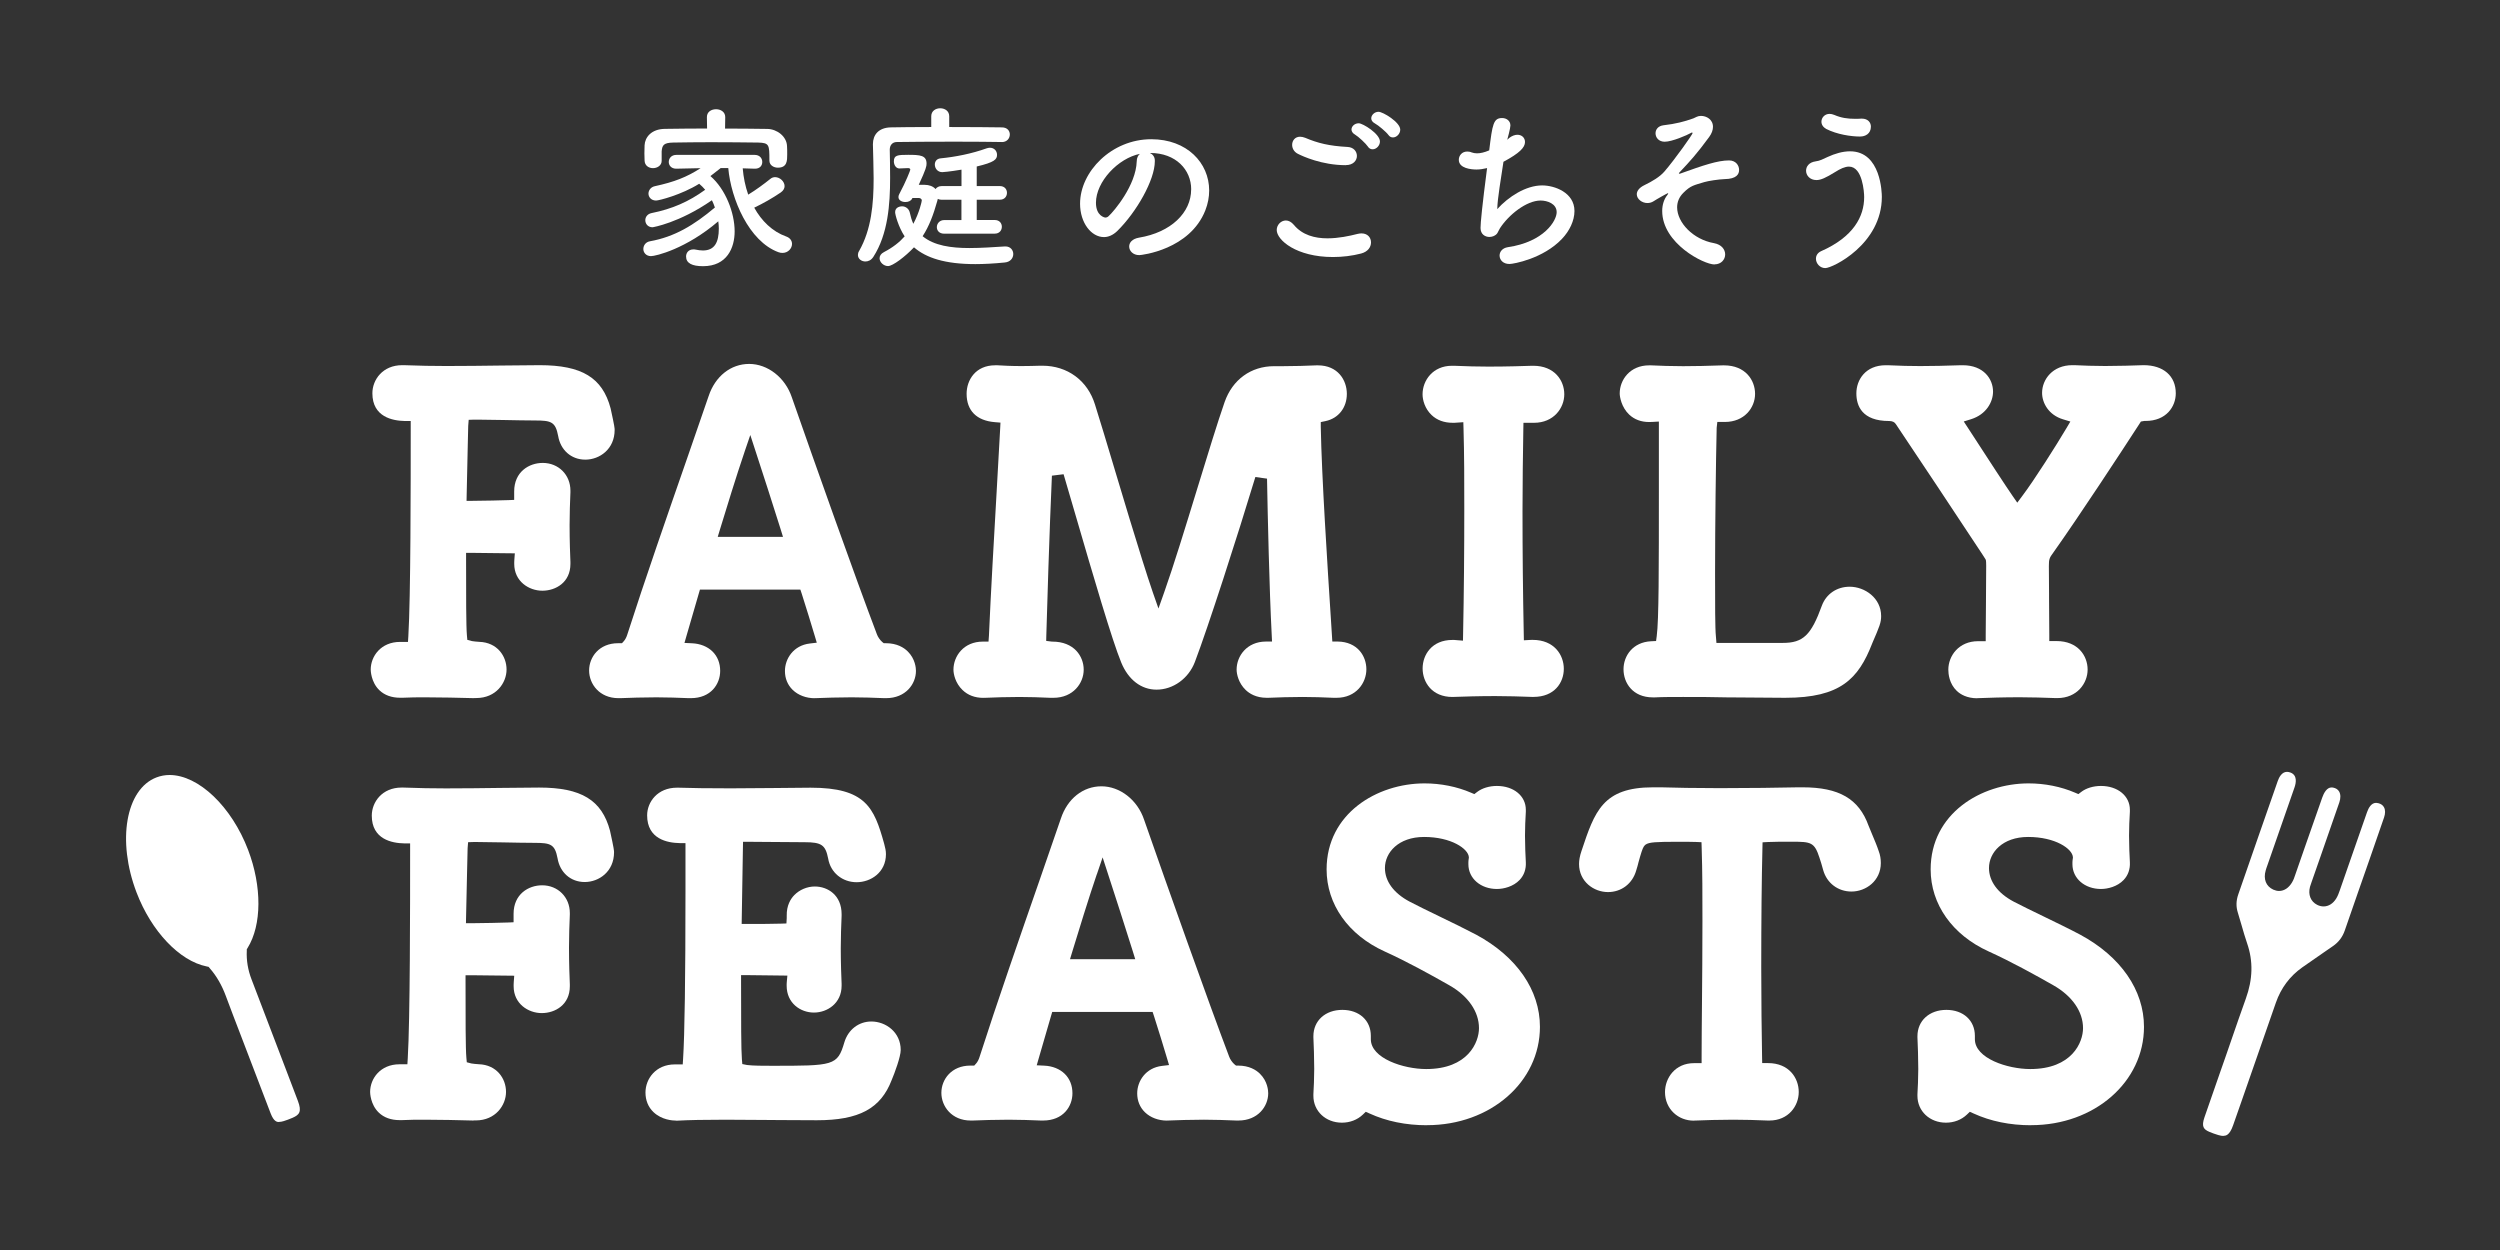 <?xml version="1.0" encoding="UTF-8"?>
<svg id="_デザイン" data-name="デザイン" xmlns="http://www.w3.org/2000/svg" viewBox="0 0 420 210">
  <rect x="0" y="0" width="420" height="210" fill="#333333" stroke="none"/>
  <defs>
    <style>
      .cls-1 {
        fill: #fff;
        stroke-width: 0px;
      }
    </style>
  </defs>
  <path class="cls-1" d="m79.55,188.25c-2.81-.07-5.46-.14-8.15-.14-1.29,0-2.62,0-3.88.07-.12,0-.25,0-.37,0-1.45,0-2.63-.42-3.5-1.25-1.45-1.38-1.47-3.39-1.47-3.48,0-2.25,1.73-4.65,4.93-4.65h1.33l.06-.94c.4-6.49.4-25.87.4-35.18v-.99h-.99c-2.04-.04-5.45-.67-5.45-4.66,0-2.29,1.75-4.72,5-4.72h.29c2.62.1,4.97.14,7.15.14,3.01,0,6.27-.04,9.23-.08,2.46-.03,4.72-.06,6.44-.06,7.09,0,10.54,2.1,11.91,7.25.68,3.08.68,3.38.68,3.62,0,3.25-2.54,5-4.93,5s-4.17-1.64-4.56-3.98c-.45-2.36-1.14-2.6-3.88-2.6-1.34,0-3.43-.04-5.38-.08-1.71-.03-3.3-.06-4.2-.06-.28,0-.5,0-.68,0l-.89.03-.08,1c-.02,1-.05,2.16-.08,3.42-.06,2.44-.13,5.28-.18,8.17l-.02,1.02h1.02c2.12-.02,4.77-.07,6.03-.12l.95-.04v-1.42c0-3.29,2.49-4.79,4.8-4.79,2.65,0,4.65,2,4.65,4.65v.29c-.07,1.64-.14,3.61-.14,5.51,0,2.67.09,5.01.14,6.18v.34c0,3.09-2.45,4.5-4.72,4.5s-4.72-1.58-4.72-4.5v-.29c0-.14,0-.28.02-.43l.08-1.06-3.68-.04c-1.16-.01-2.42-.03-3.49-.04h-1.01s0,1,0,1c0,6.15,0,11.36.14,12.86l.07.76.76.2c.31.05.73.1,1.24.13,3.02.09,4.59,2.4,4.59,4.65s-1.78,4.79-5.08,4.79h-.36Z"/>
  <path class="cls-1" d="m113.57,188.26c-.54,0-2.4-.1-3.79-1.43-.88-.84-1.34-1.98-1.34-3.29,0-2.29,1.73-4.72,4.93-4.72h1.33l.06-.94c.26-3.99.4-13.68.4-28.03v-8.21h-.99c-2.04-.04-5.45-.67-5.45-4.66,0-2.25,1.75-4.65,5-4.65h.29c1.93.07,5.05.11,8.73.11,2.35,0,4.8-.02,7.07-.05,2.42-.03,4.64-.06,6.37-.06,9.27,0,10.67,3.37,12.33,9.31l.06.23c.14.54.27,1.05.27,1.62,0,3.07-2.54,4.72-4.93,4.72s-4.38-1.6-4.78-3.98c-.45-2.28-1.11-2.74-3.95-2.74-1.89,0-4.77-.03-6.88-.05,0,0-2.12-.02-2.49-.02h-.98s-.02.98-.02.98c-.06,2.74-.12,6.83-.18,10.96l-.03,1.86h1.02c1.95,0,4.34,0,5.59-.05l.91-.03.05-.91c0-.1,0-.22,0-.37-.04-1.76.67-2.87,1.28-3.49.88-.9,2.16-1.44,3.44-1.44,2.17,0,4.5,1.45,4.5,4.65v.29c-.07,1.62-.14,3.57-.14,5.44,0,2.48.09,4.8.14,5.96v.34c0,2.92-2.39,4.5-4.65,4.5s-4.58-1.58-4.58-4.5v-.29c0-.11,0-.22.02-.34l.1-1.08s-2.47-.02-3.33-.04c-1.12-.02-2.36-.03-3.44-.04h-1.01s0,1,0,1c0,6.54.01,11.66.14,13.14l.07.8.8.16c.96.13,2.88.13,4.14.13,10.42,0,11.04,0,12.2-3.93.63-2.13,2.41-3.51,4.54-3.51,2.42,0,4.93,1.79,4.93,4.79,0,1.12-1.02,3.88-1.51,5.03-1.85,4.82-5.49,6.77-12.58,6.77-1.81,0-3.94-.02-6.21-.03l-2.59-.02c-2.19-.02-4.43-.04-6.58-.04-3.48,0-6.05.05-8.09.16-.06,0-.14,0-.22,0Z"/>
  <path class="cls-1" d="m196.04,188.26c-1.43,0-2.77-.51-3.68-1.39-.86-.83-1.31-1.93-1.31-3.19,0-2.05,1.43-4.29,4.17-4.61l1.18-.14-.34-1.14c-.49-1.64-1.51-5.01-2.19-7.09l-.23-.69h-16.87l-.21.72c-.53,1.82-1.53,5.25-2.04,7.02l-.35,1.22,1.27.06c1.37.06,2.59.55,3.43,1.37.85.83,1.3,1.96,1.3,3.27,0,2.2-1.54,4.58-4.93,4.58h-.37c-1.75-.07-3.57-.14-5.42-.14-2.3,0-4.44.08-6.04.14h-.33c-3.2,0-4.93-2.39-4.93-4.65s1.7-4.58,4.86-4.58h.66l.3-.33c.24-.26.46-.68.59-1.11,2.87-8.95,6.85-20.4,10.05-29.6,1.45-4.17,2.72-7.83,3.62-10.48,1.11-3.33,3.72-5.4,6.81-5.4s6.05,2.26,7.17,5.62c3.85,11.04,10.82,30.67,14.29,39.8.15.44.55,1,.88,1.28l.27.22h.35c1.88,0,3.03.74,3.66,1.36,1.3,1.27,1.4,2.84,1.4,3.29,0,2.22-1.75,4.58-5,4.58h-.37c-1.75-.07-3.57-.14-5.42-.14-2.3,0-4.44.08-6.04.14h-.2Zm-11.78-41.37c-1.29,3.77-3.13,9.75-4.11,12.97l-.39,1.29h10.96l-.4-1.3c-1.03-3.33-3.11-9.74-4.11-12.82l-.97-2.99-.97,2.85Z"/>
  <path class="cls-1" d="m239.75,189.04c-3.57,0-6.82-.67-9.68-1.98l-.62-.28-.49.47c-.92.88-2.17,1.36-3.52,1.36-2.73,0-4.79-1.94-4.79-4.5v-.29c.06-1.09.14-2.64.14-4.22,0-1.94-.08-3.96-.14-5.32v-.2c0-2.6,2-4.42,4.86-4.42s4.79,1.79,4.79,4.36v.57c0,3.22,5.5,5.01,9.3,5.01,7.02,0,8.87-4.49,8.87-6.87,0-2.78-1.82-5.41-5-7.21-3.08-1.75-7.09-3.97-10.86-5.68-6.1-2.77-9.74-7.93-9.74-13.78,0-9.38,8.47-14.45,16.45-14.45,2.73,0,5.44.54,7.83,1.57l.54.23.47-.36c.83-.64,2.04-1.01,3.32-1.01,2.82,0,4.86,1.68,4.86,4v.33c-.08,1.36-.14,2.65-.14,4.04,0,1.7.08,3.27.14,4.45.06,1.16-.3,2.19-1.04,2.97-1.06,1.12-2.67,1.52-3.82,1.52-2.73,0-4.79-1.78-4.79-4.15v-.29c0-.2.02-.4.05-.59l.03-.21v-.09c-.07-1.42-2.96-3.41-7.52-3.41-4.32,0-6.58,2.63-6.58,5.22,0,2.21,1.46,4.21,4.12,5.63,1.37.72,3.12,1.57,4.98,2.47,2.2,1.06,4.43,2.15,6.25,3.11,6.79,3.67,10.69,9.31,10.69,15.47,0,9.26-8.32,16.52-18.95,16.52Z"/>
  <path class="cls-1" d="m284.56,188.27c-1.29,0-2.48-.46-3.37-1.3-.95-.89-1.47-2.13-1.47-3.5,0-2.36,1.7-4.86,4.86-4.86h1.29s0-1,0-1c0-2.52.03-5.55.06-8.87.04-4.4.08-9.2.08-14.01,0-4.14,0-8.42-.13-12.31l-.03-.93-.93-.04c-.71-.03-1.8-.03-2.99-.03-3.71,0-4.88.06-5.46.47l-.08.06-.07.07c-.23.23-.4.58-.79,1.91-.1.3-.17.58-.25.89-.12.48-.24.95-.4,1.43-.63,2.21-2.49,3.62-4.74,3.62-2.39,0-4.86-1.77-4.86-4.72,0-.64.13-1.35.41-2.18,2.22-6.67,3.57-10.7,12.03-10.7h1.36c2.14.07,5.86.14,9.8.14,4.91,0,10.04-.07,13.21-.14h.74c6.14,0,9.46,1.93,11.09,6.45.15.4.34.86.56,1.36l.05.12c.37.88.8,1.88,1.11,2.83.23.6.34,1.26.34,1.96,0,3-2.51,4.79-4.93,4.79-2.26,0-4.13-1.41-4.75-3.59-.21-.78-.42-1.48-.63-2.1-.85-2.6-1.41-2.68-4.63-2.68-1.68,0-3.13,0-4.01.05l-.92.05-.02.92c-.13,5.07-.2,12.39-.2,20.08,0,5.65.07,11.04.14,15.11l.02.98h.98c3.54,0,5.16,2.52,5.16,4.86s-1.73,4.79-4.93,4.79h-.29c-1.91-.08-3.83-.14-5.79-.14-2.46,0-4.76.08-6.25.14-.13,0-.24.01-.35.01Z"/>
  <path class="cls-1" d="m341.23,189.04c-3.57,0-6.82-.67-9.68-1.98l-.62-.28-.49.47c-.92.88-2.17,1.36-3.52,1.36-2.73,0-4.79-1.94-4.79-4.5v-.29c.06-1.09.14-2.64.14-4.22,0-1.94-.08-3.96-.14-5.32v-.2c0-2.6,2-4.42,4.86-4.42s4.79,1.79,4.79,4.36v.57c0,3.22,5.5,5.01,9.3,5.01,7.02,0,8.87-4.49,8.87-6.87,0-2.78-1.82-5.41-5-7.21-3.08-1.75-7.09-3.97-10.86-5.68-6.1-2.77-9.74-7.93-9.74-13.78,0-9.38,8.47-14.45,16.45-14.45,2.73,0,5.44.54,7.83,1.57l.54.23.47-.36c.83-.64,2.04-1.01,3.32-1.01,2.82,0,4.86,1.68,4.86,4v.33c-.08,1.36-.14,2.65-.14,4.04,0,1.7.08,3.27.14,4.45.06,1.16-.3,2.19-1.04,2.97-1.06,1.12-2.67,1.52-3.82,1.52-2.73,0-4.79-1.78-4.79-4.15v-.29c0-.2.02-.4.05-.59l.03-.21v-.09c-.07-1.42-2.96-3.41-7.52-3.41-4.32,0-6.58,2.63-6.58,5.22,0,2.21,1.46,4.21,4.12,5.63,1.38.72,3.13,1.57,4.99,2.47,2.16,1.05,4.4,2.13,6.24,3.11,6.79,3.67,10.69,9.31,10.69,15.47,0,9.26-8.32,16.52-18.95,16.52Z"/>
  <path class="cls-1" d="m373.56,190.84c-.25,0-.54-.05-.88-.15-.56-.17-1.05-.34-1.51-.54-.98-.42-1.35-.89-.82-2.44.86-2.49,1.72-4.97,2.59-7.45l1.02-2.91.97-2.81c.78-2.26,1.56-4.52,2.37-6.77,1.18-3.27,1.25-6.3.22-9.28-.33-.95-.62-1.96-.9-2.93-.21-.75-.43-1.49-.66-2.23-.32-1.01-.3-2.01.07-3.07,2.21-6.36,4.41-12.72,6.64-19.07.2-.57.67-1.52,1.54-1.52.18,0,.37.04.57.11,1.21.44.96,1.75.7,2.5-1.01,2.92-2.03,5.84-3.05,8.76l-1.56,4.48c-.08.23-.17.46-.23.7-.43,1.47.05,2.68,1.28,3.24.32.14.64.22.96.22.87,0,1.64-.52,2.19-1.45.25-.42.41-.88.54-1.29l1.68-4.83c.94-2.71,1.89-5.43,2.85-8.13.27-.77.77-1.69,1.56-1.69.08,0,.16,0,.24.02.48.09.82.31,1.03.66.27.46.28,1.11.04,1.82-1.05,3.05-2.12,6.1-3.18,9.15l-1.51,4.32c-.09.24-.17.48-.24.72-.35,1.32.11,2.48,1.2,3.03.35.18.72.27,1.08.27.84,0,1.6-.48,2.13-1.34.27-.44.44-.92.59-1.35l1.81-5.2c.92-2.65,1.84-5.29,2.77-7.94.25-.72.72-1.57,1.52-1.57.11,0,.23.02.36.05.46.11.79.35.97.69.24.44.24,1.05.01,1.72-.79,2.31-1.6,4.62-2.4,6.93l-1.98,5.66c-.74,2.12-1.48,4.24-2.21,6.37-.38,1.11-1.03,1.98-1.99,2.64l-1.52,1.05c-1.23.84-2.45,1.69-3.67,2.55-2.07,1.47-3.55,3.46-4.4,5.9-1.98,5.71-3.97,11.42-5.97,17.13l-1.22,3.48c-.61,1.76-1.28,1.76-1.63,1.76Z"/>
  <path class="cls-1" d="m46.9,188.5c-.31,0-.88,0-1.44-1.47-.95-2.46-1.89-4.93-2.83-7.4l-1.09-2.85-1.04-2.72c-.87-2.25-1.73-4.5-2.57-6.76-.66-1.78-1.55-3.33-2.67-4.61l-.22-.26-.33-.07c-4.55-.92-9.28-5.9-11.77-12.42-3.32-8.69-1.81-17.37,3.36-19.34.69-.26,1.42-.4,2.18-.4,4.87,0,10.42,5.29,13.2,12.58,2.34,6.14,2.31,12.61-.08,16.47l-.14.22v.26c-.08,1.61.19,3.23.8,4.81,1.98,5.17,3.95,10.34,5.92,15.51l1.86,4.89c.69,1.81.28,2.34-.89,2.85-.53.23-1.02.41-1.5.56-.29.09-.54.13-.75.13Z"/>
  <path class="cls-1" d="m79.66,117.29c-2.81-.07-5.46-.14-8.15-.14-1.29,0-2.62,0-3.88.07-.12,0-.25,0-.38,0-1.45,0-2.63-.42-3.5-1.25-1.45-1.38-1.47-3.39-1.47-3.48,0-2.25,1.73-4.65,4.93-4.65h1.33l.06-.94c.4-6.49.4-25.87.4-35.18v-.99h-.99c-2.04-.04-5.45-.67-5.45-4.66,0-2.29,1.75-4.72,5-4.72h.29c2.62.1,4.97.14,7.15.14,3.01,0,6.27-.04,9.23-.08,2.46-.03,4.72-.06,6.44-.06,7.09,0,10.54,2.1,11.91,7.25.68,3.08.68,3.38.68,3.62,0,3.25-2.54,5-4.93,5s-4.17-1.64-4.56-3.98c-.45-2.36-1.14-2.6-3.88-2.6-1.34,0-3.43-.04-5.38-.08-1.71-.03-3.3-.06-4.2-.06-.28,0-.5,0-.68,0l-.89.03-.08,1c-.02,1-.05,2.16-.08,3.42-.06,2.44-.13,5.28-.18,8.17l-.02,1.02h1.02c2.12-.02,4.77-.07,6.03-.12l.95-.04v-1.42c0-3.29,2.49-4.79,4.8-4.79,2.65,0,4.65,2,4.65,4.65v.29c-.07,1.64-.14,3.61-.14,5.51,0,2.67.09,5.01.14,6.18v.34c0,3.09-2.45,4.5-4.72,4.5s-4.72-1.58-4.72-4.5v-.29c0-.14,0-.28.02-.43l.08-1.06-3.68-.04c-1.16-.01-2.43-.03-3.5-.04h-1.01s0,1,0,1c0,6.15,0,11.36.14,12.86l.07.76.76.2c.31.05.73.1,1.24.13,3.02.09,4.59,2.4,4.59,4.65s-1.78,4.79-5.08,4.79h-.36Z"/>
  <path class="cls-1" d="m136.86,117.3c-1.43,0-2.77-.51-3.68-1.39-.86-.83-1.31-1.93-1.31-3.19,0-2.05,1.43-4.29,4.17-4.61l1.18-.14-.34-1.14c-.49-1.63-1.51-5-2.19-7.09l-.23-.69h-16.87l-.21.72c-.53,1.82-1.53,5.25-2.04,7.02l-.35,1.22,1.27.06c1.37.06,2.59.55,3.43,1.37.85.83,1.3,1.96,1.3,3.27,0,2.2-1.54,4.58-4.93,4.58h-.37c-1.75-.07-3.57-.14-5.42-.14-2.3,0-4.44.08-6.04.14h-.33c-3.2,0-4.93-2.39-4.93-4.65s1.7-4.58,4.86-4.58h.66l.3-.33c.24-.26.46-.68.59-1.11,2.87-8.95,6.85-20.4,10.05-29.6,1.45-4.17,2.72-7.83,3.62-10.48,1.11-3.33,3.72-5.4,6.81-5.4s6.05,2.26,7.17,5.62c3.85,11.04,10.82,30.67,14.29,39.8.15.44.55,1,.88,1.28l.27.22h.35c1.88,0,3.03.74,3.66,1.36,1.3,1.27,1.4,2.84,1.4,3.29,0,2.22-1.75,4.58-5,4.58h-.37c-1.75-.07-3.57-.14-5.42-.14-2.3,0-4.44.08-6.04.14h-.2Zm-11.78-41.37c-1.29,3.77-3.13,9.74-4.11,12.97l-.39,1.29h10.96l-.4-1.3c-1.05-3.4-3.23-10.09-4.16-12.95l-.93-2.86-.97,2.84Z"/>
  <path class="cls-1" d="m165.21,117.24c-1.42,0-2.6-.44-3.51-1.32-1.2-1.15-1.52-2.68-1.52-3.41,0-2.29,1.73-4.72,4.93-4.72h.96l.07-.96c.33-7.5.85-16.43,1.3-24.3l.06-1.08c.2-3.47.38-6.7.53-9.48l.05-.97-.97-.08c-3.04-.25-4.72-1.94-4.72-4.76,0-2.31,1.5-4.79,4.79-4.79h.43c.79.05,2.27.13,3.99.13.52,0,1.05,0,1.58-.02.55-.02,1.08-.04,1.59-.04h.36c4.2,0,7.58,2.49,8.82,6.5.84,2.64,2.04,6.67,3.32,10.93l.07.24c.78,2.62,1.61,5.36,2.41,8,1.44,4.71,2.91,9.47,3.93,12.43l.94,2.69.95-2.68c1.56-4.39,3.62-11.11,5.61-17.6,1.74-5.68,3.37-11,4.55-14.39,1.32-3.78,4.43-6.04,8.31-6.04h1.43c1.88,0,4.16-.07,5.68-.14h.27c3.33,0,4.85,2.48,4.85,4.79s-1.4,4.11-3.57,4.57l-.81.17v.82c.15,8.33,1.11,23.11,1.74,32.89l.2,3.16h.93c3.29.05,4.79,2.44,4.79,4.66,0,2.32-1.75,4.79-5,4.79h-.52c-1.78-.08-3.49-.14-5.2-.14-2.07,0-4.07.07-5.75.14-.1,0-.19,0-.28,0-1.79,0-2.91-.72-3.53-1.32-1.2-1.15-1.52-2.68-1.52-3.41,0-2.28,1.72-4.7,4.9-4.72h1.05s-.05-1.05-.05-1.05c-.41-7.93-.67-19.89-.79-26.32l-1.96-.27c-3.03,10.01-7.94,25.23-10.16,31.07-1.06,2.78-3.65,4.65-6.44,4.65-2.58,0-4.74-1.66-5.93-4.55-1.52-3.67-4.74-14.68-7.57-24.4-.75-2.56-1.47-5.04-2.12-7.24l-1.96.24c-.4,8.76-.86,23.66-.94,26.86l-.02.9.96.12h.08c3.63,0,5.26,2.45,5.26,4.72s-1.78,4.72-5.08,4.72h-.52c-1.78-.08-3.49-.14-5.2-.14-2.07,0-4.07.07-5.75.14-.11,0-.21,0-.31,0Z"/>
  <path class="cls-1" d="m244,117.09c-3.43,0-5-2.48-5-4.79s1.57-4.79,5-4.79h.29l1.49.12.02-1.07c.14-6.86.2-13.95.2-21.08,0-4.52,0-9.19-.13-13.51l-.03-1.04-1.49.1c-.08,0-.19,0-.29,0-1.45,0-2.65-.44-3.56-1.31-1.12-1.07-1.51-2.5-1.51-3.48,0-2.32,1.73-4.79,4.93-4.79h.36c2.04.09,4.01.14,5.79.14,3.15,0,6.18-.1,7.33-.14h.19c3.58,0,5.21,2.48,5.21,4.79s-1.78,4.79-5.08,4.79h-1.78l-.02.98c-.07,4.41-.14,9.12-.14,13.89,0,6.8.07,13.74.21,20.63l.02,1.04,1.04-.06c.12,0,.22-.01.31-.01h.14c3.59,0,5.22,2.52,5.22,4.86s-1.59,4.72-5.08,4.72h-.29c-1.94-.07-4.06-.14-6.15-.14-2.76,0-5.28.08-6.9.14h-.33Z"/>
  <path class="cls-1" d="m299.93,117.23c-1.86,0-4.6-.03-6.69-.05-1.28-.01-2.32-.02-2.75-.02h-.29c-2.38-.07-5.06-.07-7.44-.07-1.75,0-3.41,0-4.74.07h-.34c-3.39,0-4.93-2.44-4.93-4.72s1.59-4.57,4.64-4.71l.83-.04.11-.83c.36-2.69.36-11.15.36-25.17v-10.87l-1.06.06s-.45.02-.56.02c-1.36,0-2.49-.42-3.37-1.25-1.3-1.23-1.59-2.98-1.59-3.55,0-2.29,1.73-4.72,4.93-4.72h.36c1.51.07,3.38.14,5.36.14s4.09-.05,6.69-.14h.19c3.58,0,5.21,2.48,5.21,4.79s-1.78,4.72-5.08,4.72h-1.26l-.11.98c-.13,5.63-.27,16.1-.27,24.41,0,5.21,0,9.32.14,10.62l.09,1.11h11.15c3.41,0,4.76-1.29,6.57-6.28.73-1.95,2.52-3.16,4.66-3.16,2.54,0,5.29,1.89,5.29,4.93,0,1.08-.25,1.7-1.45,4.47l-.06.15c-2.31,5.92-5.31,9.11-14.58,9.11Z"/>
  <path class="cls-1" d="m332.19,117.31c-1.76,0-2.84-.67-3.43-1.22-1.3-1.23-1.44-2.91-1.44-3.58,0-2.32,1.75-4.79,5-4.79h1.28v-1c0-1.7.02-3.4.04-5.15.02-2.08.04-4.23.04-6.51,0-.56-.02-.74-.04-.88l-.03-.13-.06-.12c-.03-.06-.24-.38-.43-.67l-.05-.08c-4.8-7.28-10.92-16.49-14.57-21.93-.21-.34-.58-.52-1.12-.52-4.55,0-5.51-2.53-5.51-4.65,0-2.27,1.54-4.72,4.93-4.72h.36c2.07.1,3.81.14,5.44.14,1.97,0,4.26-.05,6.83-.14h.33c3.48,0,5.07,2.3,5.07,4.43,0,1.73-1.13,3.83-3.67,4.63l-1.25.39.72,1.1c3.77,5.81,6.2,9.54,7.48,11.4l.79,1.14.83-1.11c2.04-2.7,5.69-8.47,7.44-11.42l.65-1.1-1.22-.37c-2.44-.73-3.53-2.76-3.53-4.45,0-2.25,1.78-4.65,5.08-4.65h.36c1.47.07,3.25.14,5.15.14,2.32,0,4.68-.08,6.47-.14,3.32,0,5.4,1.81,5.4,4.72,0,2.24-1.59,4.65-5.08,4.65h-.21s-.57.1-.57.1l-.24.38c-3.11,4.8-10.13,15.51-14.47,21.63-.67.9-.75,1.12-.75,2.28,0,1.35.01,2.94.03,4.66v.65c.02,1.99.04,4.14.04,6.28v1h1.22c3.59,0,5.22,2.48,5.22,4.79s-1.78,4.79-5.08,4.79h-.29c-1.96-.07-4.08-.14-6.08-.14-2.77,0-5.33.09-6.61.14-.17,0-.31.01-.46.01Z"/>
  <g>
    <path class="cls-1" d="m124.78,28.31c.12,1.45.42,2.97.92,4.39,1.31-.8,2.64-1.78,3.71-2.64.24-.21.53-.3.8-.3.83,0,1.6.74,1.6,1.51,0,.36-.18.74-.65,1.07-1.39.95-2.97,1.84-4.45,2.55,1.22,2.2,3.03,4.01,5.37,4.84.68.24.98.74.98,1.25,0,.74-.65,1.51-1.6,1.51-.21,0-.45-.03-.68-.12-4.96-1.81-7.98-8.96-8.43-14.13h-1.28c-.62.47-1.19.92-1.72,1.34,2.55,2.2,4.07,6.17,4.07,9.29,0,2.76-1.28,5.85-5.31,5.85-1.84,0-2.85-.5-2.85-1.63,0-.62.42-1.19,1.22-1.19.12,0,.24,0,.36.03.45.09.86.15,1.25.15,1.96,0,2.67-1.37,2.67-3.68,0-.39-.03-.8-.09-1.22-5.4,4.63-10.51,5.85-11.31,5.85s-1.28-.59-1.28-1.19.39-1.19,1.13-1.31c4.12-.74,7.36-2.7,10.89-5.67-.15-.42-.3-.83-.5-1.22-5.52,3.83-9.94,4.54-9.97,4.54-.8,0-1.22-.59-1.22-1.19,0-.5.33-1.04,1.04-1.19,3.5-.71,6.23-1.9,9.02-3.92-.3-.36-.65-.71-1.01-1.01-3,1.87-6.77,2.82-7.24,2.82-.83,0-1.28-.59-1.28-1.16,0-.53.36-1.1,1.07-1.25,3.26-.71,5.34-1.51,7.69-3.03l-4.07.09h-.03c-.83,0-1.25-.56-1.25-1.13,0-.59.42-1.19,1.28-1.19h13.15c.86,0,1.28.59,1.28,1.19s-.39,1.13-1.22,1.13h-.06l-1.99-.06Zm-2.97-6.71c2.43,0,4.84.03,7.12.06,1.6.03,3.23,1.25,3.29,2.88.03.42.03.92.03,1.4,0,1.04,0,2.23-1.57,2.23-.71,0-1.42-.42-1.42-1.19v-.06c0-2.61-.03-2.91-1.87-2.97-2.37-.03-5.22-.06-7.98-.06-2.29,0-4.48.03-6.29.06-1.63.03-1.87.44-1.96,1.48v1.6c0,.77-.74,1.22-1.45,1.22s-1.4-.42-1.42-1.28c0-.36-.03-.77-.03-1.22s.03-.89.03-1.34c.06-1.34,1.13-2.73,3.41-2.76,2.26-.03,4.66-.06,7.09-.06l-.03-1.9v-.03c0-.89.77-1.31,1.54-1.31s1.54.45,1.54,1.31v.03l-.03,1.9Z"/>
    <path class="cls-1" d="m168.29,23.86c-1.63-.03-4.72-.06-7.92-.06-3.89,0-7.92.03-9.7.06-.74,0-1.19.53-1.19,1.28.03,1.45.06,3.06.06,4.72,0,4.51-.36,9.47-2.82,13.3-.36.56-.86.77-1.34.77-.65,0-1.25-.44-1.25-1.1,0-.21.06-.45.21-.68,2.05-3.59,2.43-7.89,2.43-12.17,0-1.93-.09-3.86-.12-5.7v-.06c0-1.57.95-2.76,2.97-2.82,1.45-.03,4.01-.06,6.83-.06v-1.81c0-.89.74-1.34,1.51-1.34s1.51.45,1.51,1.34v1.81c3.53,0,7,.03,8.84.06.92,0,1.34.59,1.34,1.19,0,.65-.48,1.28-1.34,1.28h-.03Zm-9.65,15.4c-.86,0-1.25-.53-1.25-1.1,0-.59.45-1.19,1.25-1.19h2.88v-3.41h-3.32c-.27,0-.48-.06-.65-.15l-.09.36c-.65,2.31-1.37,4.24-2.46,5.91,1.93,1.6,4.81,1.99,7.86,1.99,1.99,0,4.04-.15,5.97-.27h.09c.83,0,1.31.62,1.31,1.28s-.47,1.34-1.45,1.42c-1.81.18-3.47.27-4.93.27-5.08,0-8.25-1.04-10.3-2.82-1.45,1.54-3.56,3.15-4.36,3.15-.74,0-1.42-.65-1.42-1.31,0-.39.21-.77.74-1.04,1.48-.77,2.61-1.66,3.47-2.64-1.04-1.57-1.6-3.65-1.6-4.07,0-.92,1.01-.98,1.16-.98.59,0,1.16.39,1.31,1.07.15.71.33,1.31.59,1.87,1.04-1.96,1.42-3.77,1.42-3.92,0-.3-.3-.42-.53-.42h-1.04l-.06.12c-.21.39-.65.56-1.13.56-.59,0-1.16-.3-1.16-.83,0-.15.03-.3.12-.47,1.19-2.23,1.87-4.04,1.87-4.13,0-.21-.18-.27-.39-.27-.27,0-1.22.06-1.45.06-.56,0-.92-.59-.92-1.19,0-1.04.62-1.1,2.4-1.1,2.05,0,3.09.09,3.09,1.48,0,.42-.06.86-1.31,3.56h1.01c.71,0,1.4.24,1.81.71.21-.3.56-.5,1.04-.5h3.32v-2.76c-2.14.36-3.15.42-3.23.42-.8,0-1.25-.65-1.25-1.28,0-.5.3-.98.98-1.04,2.46-.24,5.19-.77,7.75-1.69.18-.06.39-.09.53-.09.74,0,1.19.56,1.19,1.19,0,.77-.42,1.25-3.41,1.96v3.29h3.89c.8,0,1.19.56,1.19,1.13,0,.59-.39,1.16-1.19,1.16h-3.89v3.41h3.03c.8,0,1.19.56,1.19,1.13,0,.59-.39,1.16-1.19,1.16h-8.46Z"/>
    <path class="cls-1" d="m200.12,31.81c0-3.29-2.58-6.11-6.88-6.11h-.06c.47.21.83.65.83,1.25v.15c0,3.12-3.06,8.52-6.32,11.72-.74.71-1.51,1.01-2.23,1.01-2.11,0-4.01-2.37-4.01-5.61,0-5.37,5.28-10.83,11.96-10.83,6,0,9.73,3.98,9.73,8.61,0,1.1-.21,2.23-.65,3.35-2.61,6.59-10.68,7.51-11.1,7.51-1.04,0-1.69-.71-1.69-1.45,0-.65.5-1.28,1.63-1.48,5.4-.89,8.78-4.21,8.78-8.1Zm-8.58-5.97c-3.71.74-7.42,4.69-7.42,8.22,0,2.23,1.48,2.49,1.57,2.49.18,0,.39-.06.56-.24.89-.8,4.6-5.19,4.72-9.2,0-.59.24-1.04.56-1.28Z"/>
    <path class="cls-1" d="m223.93,43.18c-6.14,0-9.44-2.85-9.44-4.54,0-.86.71-1.6,1.54-1.6.45,0,.92.24,1.34.74,1.42,1.72,3.53,2.26,5.64,2.26,1.84,0,3.68-.39,5.04-.74.24-.06.48-.09.68-.09,1.04,0,1.6.71,1.6,1.51s-.53,1.57-1.66,1.87c-1.48.39-3.12.59-4.75.59Zm2.17-15.43c-4.04,0-7.27-1.51-8.04-1.9-.68-.33-.98-.95-.98-1.51,0-.71.47-1.37,1.33-1.37.27,0,.53.06.86.18,2.11.89,3.98,1.37,7.15,1.54,1.01.06,1.54.77,1.54,1.51s-.59,1.54-1.87,1.54Zm3.71-3.12c-.33-.5-1.6-1.69-2.17-2.02-.42-.24-.59-.56-.59-.86,0-.53.53-1.04,1.22-1.04s3.56,1.78,3.56,3.06c0,.71-.62,1.31-1.22,1.31-.3,0-.59-.12-.8-.44Zm3.44-1.96c-.36-.5-1.69-1.63-2.26-1.93-.45-.24-.62-.56-.62-.86,0-.56.56-1.1,1.22-1.1.74,0,3.65,1.75,3.65,3,0,.71-.62,1.31-1.22,1.31-.3,0-.56-.12-.77-.42Z"/>
    <path class="cls-1" d="m253.47,23.23c.53-.42,1.04-.59,1.45-.59.74,0,1.28.5,1.28,1.22,0,.92-.92,1.87-3.62,3.32-.39,2.67-1.01,6.17-1.04,7.95,1.87-2.08,4.81-3.98,7.54-3.98,2.08,0,5.43,1.19,5.43,4.3,0,1.63-.83,3.35-2.11,4.69-3.15,3.32-8.13,4.21-8.81,4.21-1.1,0-1.66-.71-1.66-1.42,0-.62.45-1.25,1.37-1.4,6.11-.89,8.22-4.45,8.22-5.88s-1.57-1.96-2.7-1.96c-2.37,0-5.37,2.4-6.83,4.66-.39.62-.33,1.01-1.13,1.34-.18.06-.39.12-.62.12-.71,0-1.51-.42-1.51-1.51,0-.83.27-3.68,1.1-10.06-.62.15-1.22.24-1.78.24-.86,0-2.97-.18-2.97-1.63,0-.71.53-1.39,1.4-1.39.24,0,.5.03.77.15.27.09.53.15.89.15.56,0,1.25-.15,2.05-.5.53-4.42.71-5.43,2.17-5.43.71,0,1.39.45,1.39,1.25,0,.45-.47,2.2-.53,2.4l.27-.24Z"/>
    <path class="cls-1" d="m288.03,44.43c-1.78,0-8.78-3.53-8.78-8.99,0-1.07.33-2.02.86-2.67.09-.12.15-.24.15-.3t-.03-.03c-.09,0-1.99,1.07-2.43,1.37-.33.21-.68.3-1.04.3-.92,0-1.78-.68-1.78-1.48,0-.53.39-1.1,1.31-1.54,1.28-.62,2.55-1.37,3.32-2.26,1.75-2.02,4.75-6.26,4.75-6.47,0-.06-.03-.09-.12-.09-.06,0-.12.03-.21.09-.56.33-3.12,1.45-4.36,1.45-1.01,0-1.54-.71-1.54-1.42,0-.62.42-1.22,1.31-1.34,2.08-.24,3.53-.62,5.04-1.16.39-.15.71-.42,1.28-.42.92,0,2.02.59,2.02,1.84,0,.53-.21,1.13-.65,1.72-2.02,2.76-3.24,4.1-4.87,5.82-.15.15-.21.24-.21.3,0,.03.03.03.09.03.03,0,.12,0,.18-.03,3.86-1.39,6.26-2.2,8.16-2.2,1.13,0,1.69.83,1.69,1.6,0,.71-.42,1.51-2.43,1.54-.98.03-2.73.3-3.41.5-1.72.53-2.29.56-3.53,1.81-.71.71-1.04,1.54-1.04,2.43,0,2.55,2.67,5.4,6.2,6.02,1.28.24,1.87,1.07,1.87,1.9s-.65,1.66-1.78,1.66Z"/>
    <path class="cls-1" d="m305.08,43.45c0-.5.27-.98.86-1.25,5.46-2.4,7.24-5.85,7.24-9.08,0-.83-.27-5.13-2.55-5.13-.68,0-1.46.36-2.34.92-1.54.95-2.38,1.34-3.12,1.34-1.13,0-1.75-.8-1.75-1.57,0-.71.5-1.42,1.6-1.57.74-.09,1.25-.39,2.02-.74,1.22-.56,2.52-.95,3.77-.95,5.22,0,5.34,7.06,5.34,7.66,0,7.95-8.28,11.96-9.5,11.96-.92,0-1.57-.8-1.57-1.57Zm7.48-20.51c-1.63,0-3.95-.36-5.76-1.28-.53-.3-.8-.74-.8-1.22,0-.65.53-1.31,1.37-1.31.24,0,.5.06.8.18,1.16.5,2.23.65,3.47.65.36,0,.68,0,1.04-.03h.12c1.01,0,1.51.65,1.51,1.34,0,1.22-.98,1.66-1.75,1.66Z"/>
  </g>
</svg>